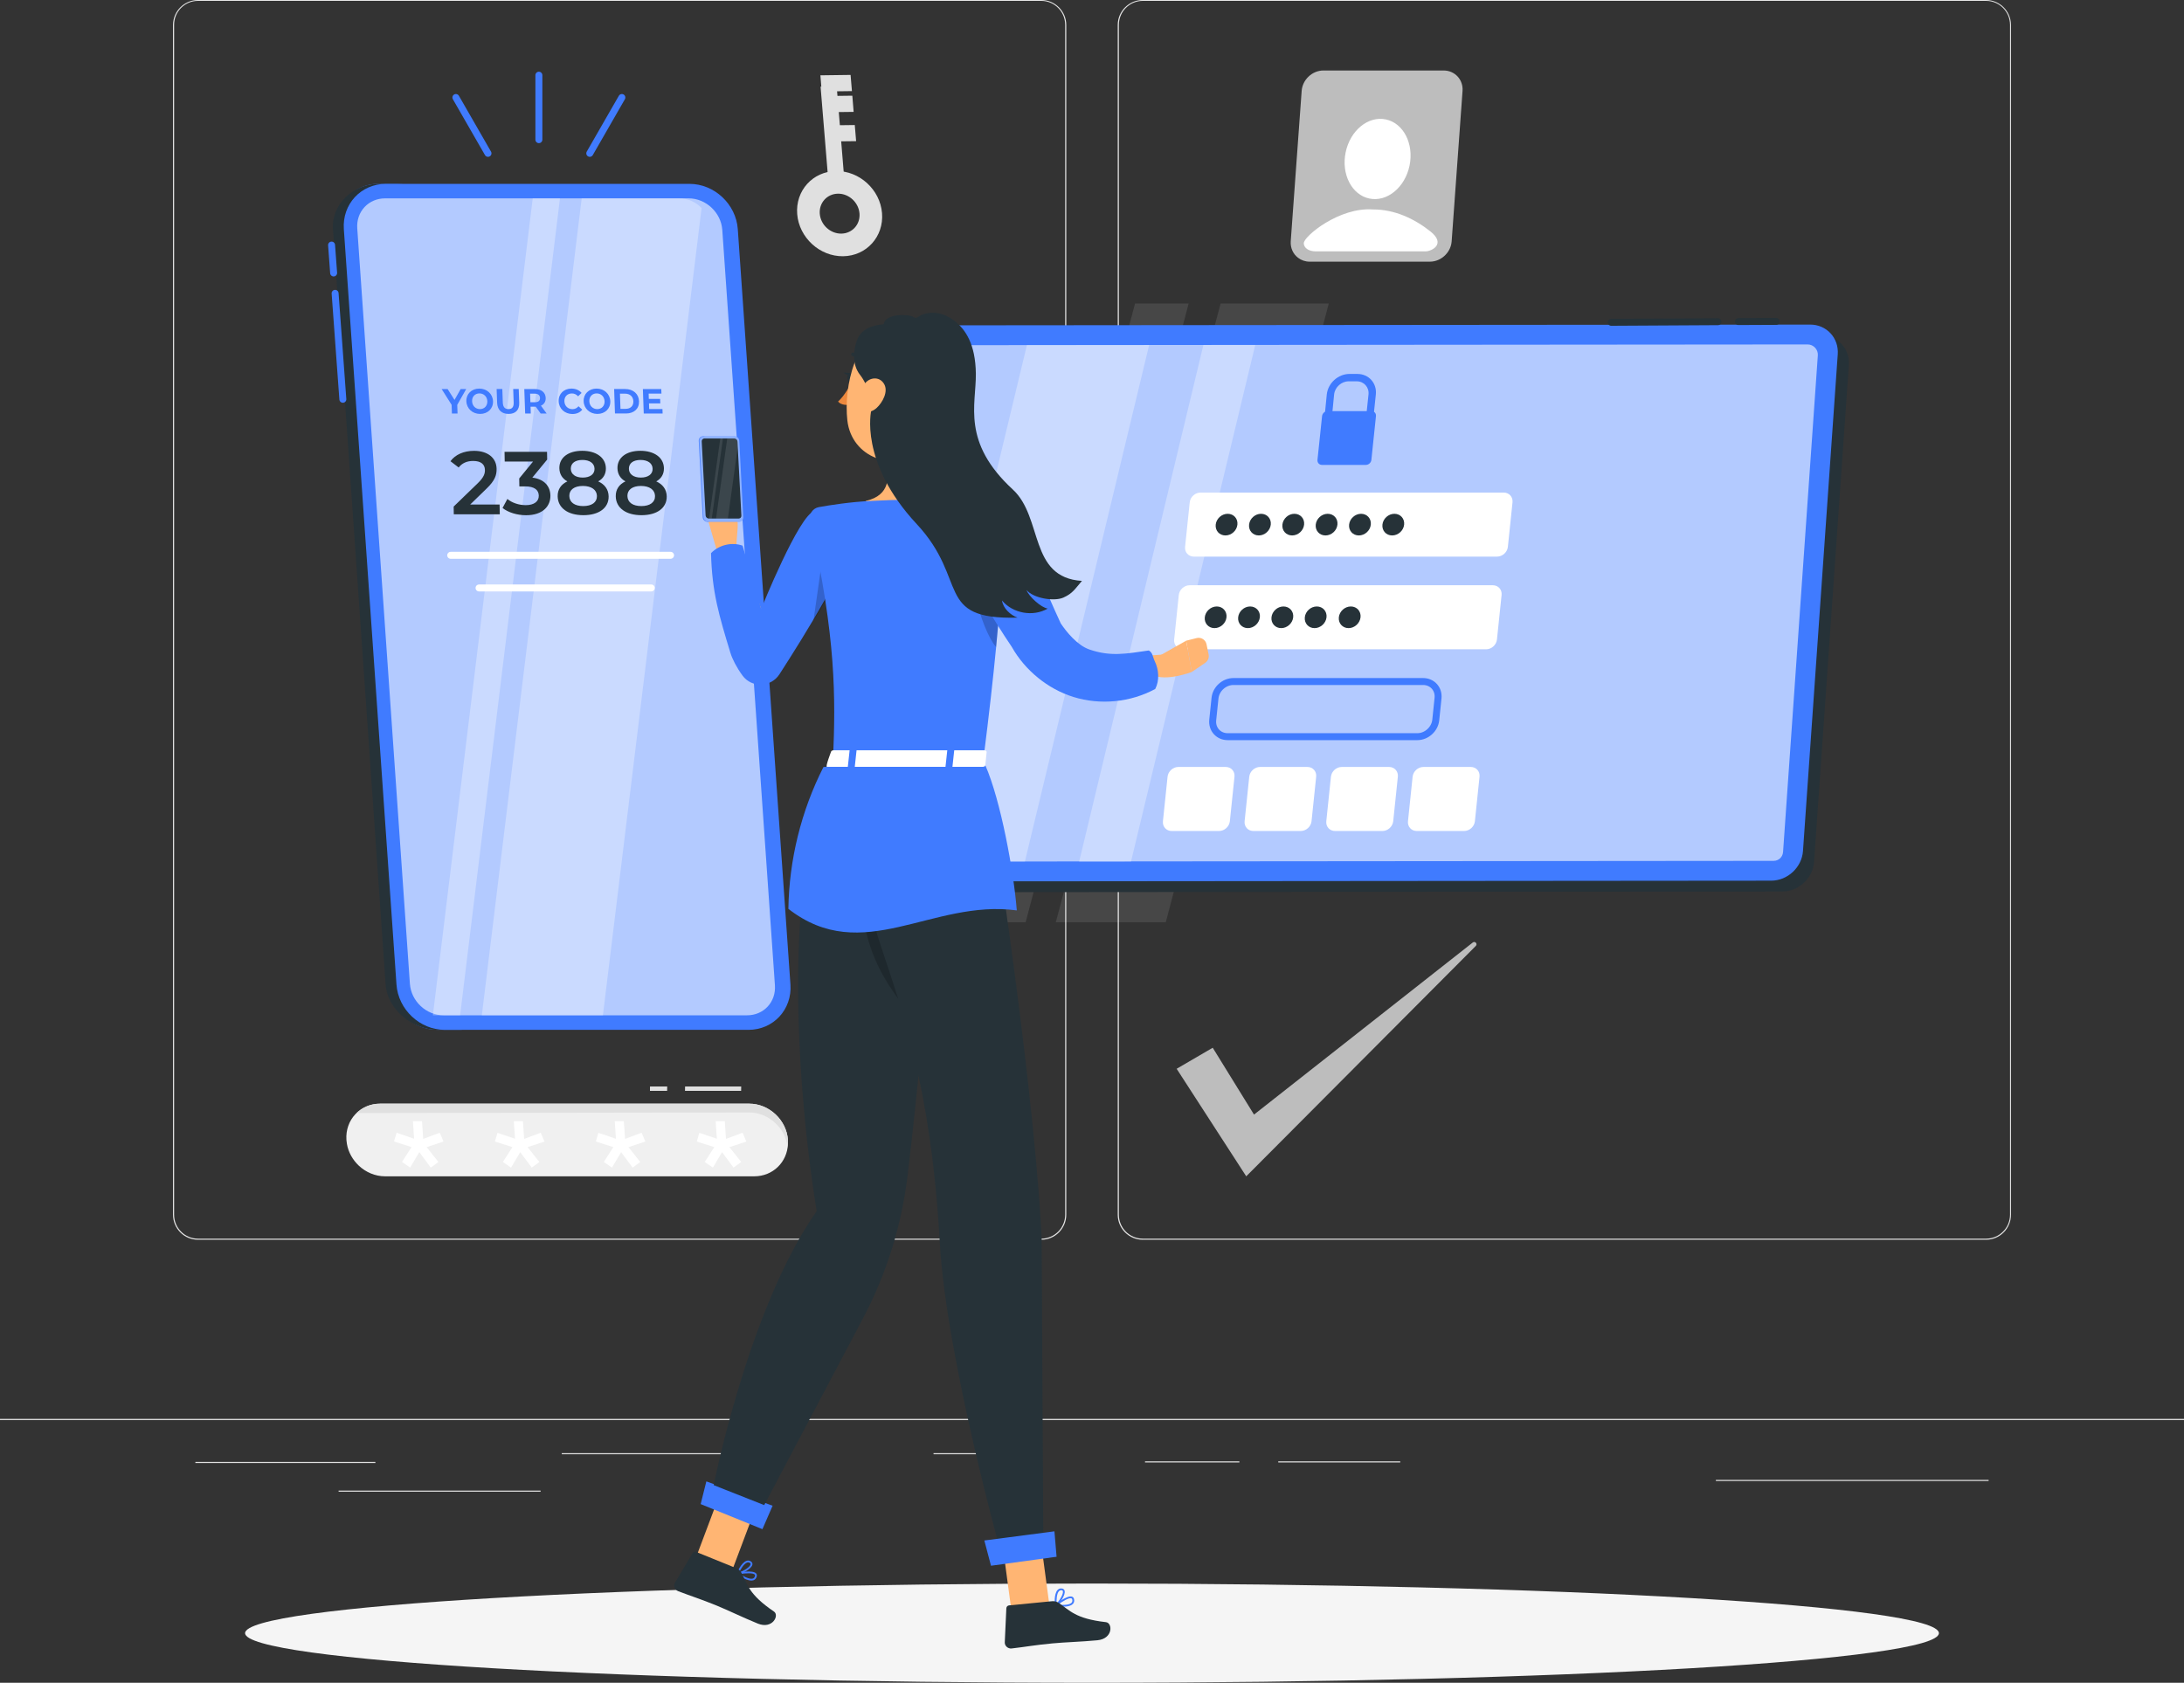 <svg width="314" height="242" viewBox="0 0 314 242" fill="none" xmlns="http://www.w3.org/2000/svg">
<rect x="0" y="0" width="314" height="242" fill="#333333" stroke="none"/>
<g clip-path="url(#clip0_34_4956)">
<path d="M157 242C224.248 242 278.763 238.805 278.763 234.863C278.763 230.922 224.248 227.727 157 227.727C89.752 227.727 35.237 230.922 35.237 234.863C35.237 238.805 89.752 242 157 242Z" fill="#F5F5F5"/>
<path d="M149.715 178.288H28.455C26.476 178.282 24.875 176.674 24.875 174.688V3.568C24.894 1.595 26.489 0.006 28.455 0H149.715C151.693 0 153.301 1.614 153.301 3.6V174.688C153.295 176.674 151.693 178.288 149.715 178.288ZM28.455 0.126C26.564 0.132 25.032 1.671 25.032 3.568V174.688C25.032 176.586 26.564 178.124 28.455 178.13H149.715C151.605 178.124 153.138 176.586 153.144 174.688V3.568C153.138 1.671 151.605 0.132 149.715 0.126H28.455Z" fill="#E6E6E6"/>
<path d="M285.551 178.288H164.285C162.306 178.282 160.705 176.674 160.699 174.688V3.568C160.718 1.595 162.319 0.006 164.285 0H285.551C287.517 0.006 289.106 1.595 289.125 3.568V174.688C289.125 176.674 287.53 178.282 285.551 178.288ZM164.291 0.126C162.401 0.132 160.868 1.671 160.862 3.568V174.688C160.868 176.586 162.401 178.124 164.291 178.13H285.558C287.448 178.124 288.98 176.586 288.987 174.688V3.568C288.98 1.671 287.448 0.132 285.558 0.126H164.291Z" fill="#E6E6E6"/>
<path d="M53.97 210.239H28.09V210.396H53.97V210.239Z" fill="#E0E0E0"/>
<path d="M106.722 208.978H80.767V209.135H106.722V208.978Z" fill="#E0E0E0"/>
<path d="M140.496 208.978H134.216V209.135H140.496V208.978Z" fill="#E0E0E0"/>
<path d="M77.727 214.362H48.682V214.519H77.727V214.362Z" fill="#E0E0E0"/>
<path d="M178.189 210.156H164.624V210.314H178.189V210.156Z" fill="#E0E0E0"/>
<path d="M201.318 210.156H183.778V210.314H201.318V210.156Z" fill="#E0E0E0"/>
<path d="M285.909 212.823H246.697V212.981H285.909V212.823Z" fill="#E0E0E0"/>
<path d="M314 204.054H0V204.212H314V204.054Z" fill="#EBEBEB"/>
<path opacity="0.8" d="M210.273 13.082L208.71 34.687C208.659 35.437 208.333 36.124 207.837 36.635C207.265 37.246 206.449 37.631 205.57 37.631H188.306C187.665 37.631 187.094 37.429 186.635 37.076C185.926 36.547 185.505 35.67 185.574 34.687L187.144 13.082C187.257 11.455 188.664 10.137 190.284 10.137H207.548C209.168 10.137 210.393 11.455 210.273 13.082Z" fill="#E0E0E0"/>
<path d="M202.652 23.826C203.307 20.684 201.782 17.705 199.247 17.173C196.711 16.64 194.124 18.755 193.469 21.898C192.814 25.04 194.339 28.019 196.875 28.551C199.411 29.084 201.998 26.969 202.652 23.826Z" fill="white"/>
<path d="M204.967 36.149H189.166C188.168 36.149 187.471 35.67 187.446 34.989C187.408 34.012 192.532 29.757 197.393 30.122C197.412 30.122 197.431 30.122 197.443 30.122C197.462 30.122 197.481 30.122 197.5 30.122C200.477 30.135 203.284 31.402 205.639 33.268C207.987 35.128 205.771 36.149 204.967 36.149Z" fill="white"/>
<path d="M121.217 36.849C117.857 36.893 114.893 34.176 114.616 30.803C114.34 27.424 116.846 24.644 120.212 24.6C123.572 24.555 126.536 27.273 126.812 30.646C127.088 34.025 124.576 36.805 121.217 36.849ZM120.482 27.853C118.906 27.872 117.731 29.177 117.863 30.759C117.995 32.341 119.383 33.615 120.953 33.596C122.529 33.577 123.703 32.272 123.572 30.69C123.44 29.107 122.052 27.834 120.482 27.853Z" fill="#E0E0E0"/>
<path d="M121.518 27.38L119.207 27.411L117.976 12.457L120.293 12.432L121.518 27.38Z" fill="#E0E0E0"/>
<path d="M122.485 13.101L118.139 13.157L117.951 10.831L122.29 10.774L122.485 13.101Z" fill="#E0E0E0"/>
<path d="M122.73 16.089L118.648 16.139L118.46 13.813L122.542 13.762L122.73 16.089Z" fill="#E0E0E0"/>
<path d="M123.088 20.3L119.521 20.344L119.333 18.024L122.893 17.98L123.088 20.3Z" fill="#E0E0E0"/>
<path d="M49.807 163.939C49.819 164.128 49.844 164.318 49.876 164.5C50.083 165.717 50.717 166.814 51.59 167.634C52.595 168.579 53.939 169.166 55.377 169.166H108.437C111.125 169.166 113.191 167.123 113.285 164.5C113.291 164.318 113.291 164.128 113.279 163.939C113.178 162.502 112.506 161.191 111.495 160.251C110.49 159.306 109.146 158.719 107.708 158.719H54.648C51.772 158.719 49.606 161.058 49.807 163.939Z" fill="#F0F0F0"/>
<path d="M113.285 164.5C113.285 164.671 113.266 164.841 113.241 165.005C113.103 163.643 112.437 162.407 111.476 161.512C110.472 160.566 109.128 159.98 107.689 159.98L51.264 160.068C52.124 159.23 53.317 158.719 54.655 158.719H107.715C109.153 158.719 110.49 159.306 111.501 160.251C112.506 161.191 113.191 162.502 113.291 163.939C113.291 164.128 113.291 164.318 113.285 164.5Z" fill="#E0E0E0"/>
<path d="M104.204 161.235L104.38 163.782L106.76 162.899L107.3 164.16L104.87 164.967L106.565 167.104L105.466 167.911L103.815 165.692L102.496 167.911L101.321 167.104L102.697 164.967L100.178 164.16L100.543 162.912L103.067 163.763L102.891 161.241H104.204V161.235Z" fill="white"/>
<path d="M89.691 161.235L89.867 163.782L92.247 162.899L92.787 164.16L90.357 164.967L92.052 167.104L90.953 167.911L89.302 165.692L87.983 167.911L86.808 167.104L88.184 164.967L85.665 164.16L86.03 162.912L88.554 163.763L88.379 161.241H89.691V161.235Z" fill="white"/>
<path d="M75.184 161.235L75.36 163.782L77.74 162.899L78.28 164.16L75.85 164.967L77.546 167.104L76.447 167.911L74.795 165.692L73.476 167.911L72.302 167.104L73.677 164.967L71.159 164.16L71.523 162.912L74.047 163.763L73.872 161.241H75.184V161.235Z" fill="white"/>
<path d="M60.671 161.235L60.847 163.782L63.227 162.899L63.767 164.16L61.337 164.967L63.032 167.104L61.933 167.911L60.288 165.686L58.969 167.905L57.795 167.098L59.17 164.961L56.652 164.154L57.016 162.905L59.541 163.756L59.365 161.235H60.671Z" fill="white"/>
<path d="M95.914 156.878H93.446L93.453 156.248H95.927L95.914 156.878Z" fill="#E0E0E0"/>
<path d="M106.553 156.878H98.483L98.496 156.248H106.565L106.553 156.878Z" fill="#E0E0E0"/>
<g opacity="0.8">
<path d="M169.171 153.701L179.175 169.165L212.182 136.03C212.471 135.74 212.076 135.286 211.749 135.538L180.293 160.289L174.358 150.675L169.171 153.701Z" fill="#E0E0E0"/>
</g>
<path opacity="0.1" d="M163.192 43.639L139.491 132.632H147.461L170.898 43.639H163.192Z" fill="white"/>
<path opacity="0.1" d="M175.495 43.639L151.794 132.632H167.607L191.044 43.639H175.495Z" fill="white"/>
<path d="M260.815 123.932L265.814 52.503C265.977 50.145 264.2 48.229 261.832 48.235L137.658 48.342C135.296 48.342 133.249 50.259 133.08 52.616L128.081 124.045C127.917 126.403 129.695 128.319 132.062 128.313L256.237 128.206C258.598 128.212 260.652 126.296 260.815 123.932Z" fill="#263238"/>
<path d="M259.22 122.374L264.218 50.946C264.382 48.588 262.605 46.671 260.237 46.678L136.063 46.785C133.701 46.785 131.654 48.702 131.484 51.059L126.486 122.488C126.322 124.846 128.099 126.762 130.467 126.756L254.641 126.649C257.009 126.649 259.056 124.739 259.22 122.374Z" fill="#407BFF"/>
<path opacity="0.6" d="M255.929 123.434C255.753 123.598 255.445 123.799 254.993 123.799L130.819 123.906C129.983 123.906 129.299 123.175 129.362 122.343L134.361 50.914C134.392 50.467 134.612 50.177 134.788 50.007C134.963 49.843 135.271 49.641 135.723 49.641L259.898 49.534C260.733 49.534 261.411 50.265 261.355 51.097L256.356 122.526C256.324 122.973 256.105 123.263 255.929 123.434Z" fill="white"/>
<path d="M214.625 84.164H171.036C170.257 84.164 169.56 84.794 169.478 85.569L168.813 91.968C168.731 92.744 169.296 93.374 170.075 93.374H213.665C214.443 93.374 215.14 92.744 215.222 91.968L215.888 85.569C215.969 84.794 215.404 84.164 214.625 84.164Z" fill="white"/>
<path d="M176.223 110.295H169.422C168.643 110.295 167.946 110.926 167.864 111.701L167.199 118.1C167.117 118.876 167.682 119.506 168.461 119.506H175.262C176.041 119.506 176.738 118.876 176.82 118.1L177.485 111.701C177.567 110.926 177.002 110.295 176.223 110.295Z" fill="white"/>
<path d="M187.967 110.295H181.166C180.387 110.295 179.69 110.926 179.608 111.701L178.942 118.1C178.861 118.876 179.426 119.506 180.205 119.506H187.006C187.785 119.506 188.482 118.876 188.563 118.1L189.229 111.701C189.311 110.926 188.745 110.295 187.967 110.295Z" fill="white"/>
<path d="M199.71 110.295H192.909C192.13 110.295 191.433 110.926 191.352 111.701L190.686 118.1C190.604 118.876 191.17 119.506 191.948 119.506H198.75C199.528 119.506 200.225 118.876 200.307 118.1L200.973 111.701C201.054 110.926 200.489 110.295 199.71 110.295Z" fill="white"/>
<path d="M211.454 110.295H204.653C203.874 110.295 203.177 110.926 203.095 111.701L202.429 118.1C202.348 118.876 202.913 119.506 203.692 119.506H210.493C211.272 119.506 211.969 118.876 212.05 118.1L212.716 111.701C212.798 110.926 212.233 110.295 211.454 110.295Z" fill="white"/>
<path d="M176.506 105.939H203.773C205.099 105.939 206.285 104.867 206.424 103.543L206.75 100.404C206.888 99.08 205.927 98.008 204.602 98.008H177.335C176.01 98.008 174.823 99.08 174.684 100.404L174.358 103.543C174.22 104.867 175.181 105.939 176.506 105.939Z" stroke="#407BFF" stroke-miterlimit="10" stroke-linecap="round" stroke-linejoin="round"/>
<path d="M216.195 70.836H172.606C171.827 70.836 171.13 71.467 171.049 72.242L170.383 78.641C170.301 79.416 170.866 80.047 171.645 80.047H215.235C216.013 80.047 216.71 79.416 216.792 78.641L217.458 72.242C217.539 71.467 216.974 70.836 216.195 70.836Z" fill="white"/>
<path d="M176.336 88.772C176.424 87.908 175.802 87.215 174.936 87.215C174.075 87.215 173.303 87.915 173.215 88.772C173.127 89.636 173.749 90.329 174.615 90.329C175.482 90.329 176.248 89.629 176.336 88.772Z" fill="#263238"/>
<path d="M181.134 88.772C181.222 87.908 180.6 87.215 179.734 87.215C178.873 87.215 178.101 87.915 178.013 88.772C177.925 89.636 178.547 90.329 179.413 90.329C180.274 90.329 181.04 89.629 181.134 88.772Z" fill="#263238"/>
<path d="M185.926 88.772C186.014 87.908 185.392 87.215 184.525 87.215C183.665 87.215 182.893 87.915 182.805 88.772C182.717 89.636 183.338 90.329 184.205 90.329C185.065 90.329 185.838 89.629 185.926 88.772Z" fill="#263238"/>
<path d="M190.717 88.772C190.805 87.908 190.184 87.215 189.317 87.215C188.45 87.215 187.684 87.915 187.596 88.772C187.508 89.636 188.13 90.329 188.997 90.329C189.857 90.329 190.629 89.629 190.717 88.772Z" fill="#263238"/>
<path d="M195.609 88.772C195.697 87.908 195.076 87.215 194.209 87.215C193.349 87.215 192.576 87.915 192.488 88.772C192.4 89.636 193.022 90.329 193.889 90.329C194.749 90.329 195.515 89.629 195.609 88.772Z" fill="#263238"/>
<path d="M177.906 75.445C177.994 74.581 177.372 73.888 176.506 73.888C175.645 73.888 174.873 74.587 174.785 75.445C174.697 76.308 175.319 77.002 176.185 77.002C177.046 77.002 177.818 76.308 177.906 75.445Z" fill="#263238"/>
<path d="M182.704 75.445C182.792 74.581 182.17 73.888 181.304 73.888C180.443 73.888 179.671 74.587 179.583 75.445C179.495 76.308 180.117 77.002 180.983 77.002C181.844 77.002 182.61 76.308 182.704 75.445Z" fill="#263238"/>
<path d="M187.496 75.445C187.584 74.581 186.962 73.888 186.095 73.888C185.235 73.888 184.462 74.587 184.374 75.445C184.287 76.308 184.908 77.002 185.775 77.002C186.635 77.002 187.408 76.308 187.496 75.445Z" fill="#263238"/>
<path d="M192.287 75.445C192.375 74.581 191.754 73.888 190.887 73.888C190.027 73.888 189.254 74.587 189.166 75.445C189.078 76.308 189.7 77.002 190.567 77.002C191.433 77.002 192.199 76.308 192.287 75.445Z" fill="#263238"/>
<path d="M197.085 75.445C197.173 74.581 196.551 73.888 195.685 73.888C194.824 73.888 194.052 74.587 193.964 75.445C193.876 76.308 194.498 77.002 195.365 77.002C196.225 77.002 196.997 76.308 197.085 75.445Z" fill="#263238"/>
<path d="M201.877 75.445C201.965 74.581 201.343 73.888 200.477 73.888C199.616 73.888 198.844 74.587 198.756 75.445C198.668 76.308 199.29 77.002 200.156 77.002C201.017 77.002 201.789 76.308 201.877 75.445Z" fill="#263238"/>
<path d="M197.808 56.727L197.468 59.961C197.437 60.251 197.18 60.49 196.884 60.49C196.596 60.49 196.382 60.257 196.413 59.961L196.753 56.727C196.859 55.68 196.099 54.836 195.057 54.836H193.901C192.859 54.836 191.917 55.687 191.81 56.727L191.515 59.728H190.46L190.755 56.727C190.925 55.1 192.388 53.776 194.014 53.776H195.17C196.79 53.783 197.977 55.1 197.808 56.727Z" fill="#407BFF"/>
<path d="M197.826 59.841L197.167 66.139C197.123 66.537 196.771 66.858 196.369 66.858H190.064C189.669 66.858 189.38 66.537 189.417 66.139L190.077 59.841C190.102 59.583 190.265 59.356 190.479 59.23C190.598 59.16 190.73 59.123 190.874 59.123H197.179C197.318 59.123 197.437 59.16 197.544 59.223C197.738 59.349 197.858 59.577 197.826 59.841Z" fill="#407BFF"/>
<path d="M246.999 46.262L231.65 46.35" stroke="#263238" stroke-miterlimit="10" stroke-linecap="round" stroke-linejoin="round"/>
<path d="M255.364 46.218L249.938 46.243" stroke="#263238" stroke-miterlimit="10" stroke-linecap="round" stroke-linejoin="round"/>
<g opacity="0.3">
<path d="M147.643 49.622H165.214L147.354 123.9H133.211C133.199 123.9 133.186 123.9 133.174 123.9C131.421 123.894 130.191 122.21 130.599 120.502L147.643 49.622Z" fill="white"/>
<path d="M173.014 49.622H180.468L162.608 123.906H155.154L173.014 49.622Z" fill="white"/>
</g>
<path d="M54.416 26.434H57.983C54.397 26.434 51.69 29.353 51.942 32.953L59.509 141.578C59.76 145.177 62.869 148.096 66.461 148.096H62.894C59.308 148.096 56.193 145.177 55.942 141.578L48.375 32.959C48.123 29.353 50.83 26.434 54.416 26.434Z" fill="#407BFF"/>
<path d="M54.416 26.434H57.983C54.397 26.434 51.691 29.353 51.942 32.953L59.509 141.578C59.76 145.177 62.869 148.096 66.461 148.096H62.894C59.308 148.096 55.691 145.177 55.44 141.578L47.872 32.959C47.621 29.353 50.83 26.434 54.416 26.434Z" fill="#263238"/>
<path d="M63.955 148.103H107.601C111.187 148.103 113.894 145.184 113.643 141.584L106.075 32.959C105.824 29.36 102.715 26.441 99.123 26.441H55.477C51.891 26.441 49.185 29.36 49.436 32.959L57.003 141.584C57.254 145.184 60.369 148.103 63.955 148.103Z" fill="#407BFF"/>
<g opacity="0.6">
<path d="M99.01 28.527C101.503 28.527 103.67 30.564 103.846 33.066L111.413 141.691C111.495 142.857 111.124 143.942 110.371 144.755C109.617 145.562 108.568 146.01 107.413 146.01H63.767C61.274 146.01 59.107 143.973 58.931 141.47L51.364 32.846C51.282 31.68 51.653 30.595 52.406 29.782C53.16 28.975 54.209 28.527 55.364 28.527H99.01Z" fill="white"/>
</g>
<g opacity="0.3">
<path d="M86.683 146.01H69.274L83.63 28.527H97.641C98.916 28.527 100.059 29.063 100.869 29.921L86.683 146.01Z" fill="white"/>
<path d="M66.153 146.01H62.235L76.591 28.527H80.509L66.153 146.01Z" fill="white"/>
</g>
<path d="M64.797 79.858H96.41" stroke="white" stroke-miterlimit="10" stroke-linecap="round" stroke-linejoin="round"/>
<path d="M68.873 84.554H93.635" stroke="white" stroke-miterlimit="10" stroke-linecap="round" stroke-linejoin="round"/>
<path d="M65.739 58.221L65.783 59.469H64.973L64.929 58.215L63.497 55.951H64.357L65.349 57.515L66.229 55.951H67.026L65.739 58.221Z" fill="#407BFF"/>
<path d="M67.051 57.704C67.014 56.657 67.799 55.882 68.904 55.882C70.003 55.882 70.844 56.651 70.882 57.704C70.92 58.757 70.129 59.526 69.03 59.526C67.924 59.526 67.089 58.751 67.051 57.704ZM70.066 57.704C70.041 57.036 69.557 56.576 68.929 56.576C68.301 56.576 67.849 57.036 67.874 57.704C67.899 58.372 68.383 58.833 69.011 58.833C69.632 58.833 70.085 58.372 70.066 57.704Z" fill="#407BFF"/>
<path d="M71.472 57.918L71.403 55.945H72.22L72.289 57.887C72.314 58.555 72.609 58.833 73.105 58.833C73.601 58.833 73.878 58.555 73.853 57.887L73.783 55.945H74.581L74.65 57.918C74.688 58.952 74.116 59.526 73.124 59.526C72.119 59.526 71.51 58.952 71.472 57.918Z" fill="#407BFF"/>
<path d="M77.734 59.469L77.024 58.486H76.986H76.283L76.314 59.469H75.504L75.379 55.951H76.892C77.828 55.951 78.431 56.437 78.456 57.231C78.475 57.761 78.224 58.145 77.771 58.341L78.594 59.469H77.734ZM76.873 56.613H76.214L76.258 57.843H76.917C77.413 57.843 77.652 57.609 77.639 57.231C77.627 56.834 77.369 56.613 76.873 56.613Z" fill="#407BFF"/>
<path d="M80.321 57.704C80.283 56.645 81.068 55.882 82.155 55.882C82.757 55.882 83.272 56.103 83.618 56.506L83.115 56.992C82.871 56.721 82.569 56.582 82.224 56.582C81.571 56.582 81.118 57.042 81.144 57.71C81.169 58.372 81.646 58.839 82.305 58.839C82.657 58.839 82.946 58.7 83.172 58.423L83.712 58.908C83.398 59.318 82.902 59.539 82.287 59.539C81.194 59.526 80.352 58.77 80.321 57.704Z" fill="#407BFF"/>
<path d="M83.913 57.704C83.876 56.657 84.66 55.882 85.766 55.882C86.865 55.882 87.706 56.651 87.744 57.704C87.782 58.757 86.99 59.526 85.891 59.526C84.786 59.526 83.951 58.751 83.913 57.704ZM86.921 57.704C86.896 57.036 86.413 56.576 85.785 56.576C85.157 56.576 84.704 57.036 84.73 57.704C84.755 58.372 85.238 58.833 85.866 58.833C86.494 58.833 86.946 58.372 86.921 57.704Z" fill="#407BFF"/>
<path d="M88.297 55.945H89.885C91.028 55.945 91.838 56.639 91.876 57.704C91.914 58.769 91.154 59.463 90.005 59.463H88.416L88.297 55.945ZM89.948 58.795C90.645 58.795 91.085 58.379 91.06 57.704C91.035 57.029 90.564 56.613 89.873 56.613H89.132L89.207 58.795H89.948Z" fill="#407BFF"/>
<path d="M95.242 58.814L95.267 59.469H92.554L92.429 55.951H95.073L95.098 56.607H93.258L93.283 57.37H94.909L94.934 58.007H93.308L93.333 58.82H95.242V58.814Z" fill="#407BFF"/>
<path d="M71.83 72.551L71.856 73.963H65.243L65.224 72.847L68.728 69.455C69.582 68.617 69.727 68.093 69.72 67.589C69.708 66.763 69.136 66.29 68.031 66.29C67.158 66.29 66.436 66.587 65.946 67.23L64.765 66.328C65.444 65.389 66.674 64.834 68.15 64.834C70.097 64.834 71.372 65.824 71.397 67.419C71.41 68.295 71.183 69.089 69.959 70.262L67.604 72.551H71.83Z" fill="#263238"/>
<path d="M79.134 71.265C79.159 72.784 78.041 74.095 75.636 74.095C74.368 74.095 73.093 73.711 72.251 73.055L72.948 71.756C73.595 72.299 74.575 72.645 75.592 72.645C76.785 72.645 77.476 72.116 77.464 71.284C77.451 70.47 76.848 69.947 75.492 69.947H74.669L74.65 68.806L76.641 66.373H72.565L72.54 64.973H78.65L78.669 66.089L76.534 68.686C78.236 68.894 79.109 69.909 79.134 71.265Z" fill="#263238"/>
<path d="M87.505 71.378C87.537 73.049 86.105 74.089 83.876 74.089C81.646 74.089 80.208 73.049 80.177 71.378C80.158 70.388 80.66 69.657 81.571 69.228C80.849 68.831 80.44 68.188 80.421 67.337C80.396 65.792 81.721 64.828 83.706 64.828C85.703 64.828 87.078 65.792 87.11 67.337C87.122 68.188 86.727 68.831 86.004 69.228C86.946 69.657 87.487 70.388 87.505 71.378ZM85.822 71.328C85.803 70.439 85.031 69.884 83.8 69.884C82.569 69.884 81.835 70.439 81.853 71.328C81.872 72.242 82.62 72.778 83.85 72.778C85.081 72.778 85.841 72.242 85.822 71.328ZM82.067 67.419C82.079 68.188 82.726 68.68 83.781 68.68C84.843 68.68 85.489 68.188 85.477 67.419C85.464 66.606 84.761 66.145 83.737 66.145C82.707 66.145 82.054 66.606 82.067 67.419Z" fill="#263238"/>
<path d="M95.858 71.378C95.889 73.049 94.457 74.089 92.228 74.089C89.998 74.089 88.56 73.049 88.529 71.378C88.51 70.388 89.012 69.657 89.923 69.228C89.201 68.831 88.793 68.188 88.774 67.337C88.749 65.792 90.074 64.828 92.058 64.828C94.055 64.828 95.431 65.792 95.456 67.337C95.468 68.188 95.073 68.831 94.35 69.228C95.299 69.657 95.839 70.388 95.858 71.378ZM94.175 71.328C94.156 70.439 93.383 69.884 92.152 69.884C90.921 69.884 90.187 70.439 90.206 71.328C90.224 72.242 90.972 72.778 92.203 72.778C93.433 72.778 94.193 72.242 94.175 71.328ZM90.419 67.419C90.432 68.188 91.079 68.68 92.134 68.68C93.195 68.68 93.842 68.188 93.829 67.419C93.817 66.606 93.113 66.145 92.09 66.145C91.06 66.145 90.406 66.606 90.419 67.419Z" fill="#263238"/>
<path d="M48.18 42.183L49.292 57.42" stroke="#407BFF" stroke-miterlimit="10" stroke-linecap="round" stroke-linejoin="round"/>
<path d="M47.671 35.242L47.967 39.257" stroke="#407BFF" stroke-miterlimit="10" stroke-linecap="round" stroke-linejoin="round"/>
<path d="M77.476 20.086V10.812" stroke="#407BFF" stroke-miterlimit="10" stroke-linecap="round" stroke-linejoin="round"/>
<path d="M70.16 22.053L65.544 14.021" stroke="#407BFF" stroke-miterlimit="10" stroke-linecap="round" stroke-linejoin="round"/>
<path d="M89.408 14.021L84.793 22.053" stroke="#407BFF" stroke-miterlimit="10" stroke-linecap="round" stroke-linejoin="round"/>
<path d="M108.336 227.254C108.568 227.172 108.725 226.983 108.801 226.699C108.857 226.485 108.776 226.346 108.7 226.264C108.217 225.76 106.251 226.119 106.031 226.157C105.981 226.17 105.937 226.208 105.931 226.258C105.918 226.308 105.937 226.359 105.981 226.39C106.308 226.624 106.785 226.926 107.256 227.122C107.645 227.279 108.035 227.361 108.336 227.254ZM108.512 226.441C108.543 226.472 108.575 226.529 108.55 226.636C108.499 226.832 108.399 226.958 108.248 227.008C107.89 227.134 107.212 226.895 106.396 226.359C107.181 226.239 108.254 226.17 108.512 226.441Z" fill="#407BFF"/>
<path d="M106.069 226.416C106.672 226.34 108.054 225.627 108.173 225.01C108.198 224.89 108.192 224.669 107.903 224.512C107.721 224.411 107.526 224.392 107.325 224.461C106.565 224.72 105.956 226.17 105.931 226.233C105.912 226.277 105.918 226.321 105.95 226.359C105.962 226.378 105.981 226.39 106.006 226.397C106.025 226.416 106.05 226.416 106.069 226.416ZM107.777 224.739C107.922 224.821 107.928 224.902 107.915 224.966C107.84 225.344 106.923 225.924 106.276 226.113C106.502 225.64 106.961 224.871 107.413 224.713C107.52 224.676 107.627 224.676 107.727 224.72C107.746 224.72 107.758 224.726 107.777 224.739Z" fill="#407BFF"/>
<path d="M100.109 223.875L105.221 225.949L109.68 214.091L104.568 212.016L100.109 223.875Z" fill="#FFB573"/>
<path d="M105.868 225.527L100.122 223.194C99.915 223.112 99.682 223.181 99.569 223.371L97.051 227.595C96.787 228.03 97.013 228.635 97.497 228.824C99.513 229.599 100.524 229.877 103.055 230.904C104.606 231.535 106.81 232.613 108.958 233.489C111.055 234.34 112.092 232.31 111.275 231.755C107.62 229.278 107.476 227.847 106.597 226.182C106.433 225.886 106.176 225.653 105.868 225.527Z" fill="#263238"/>
<path d="M109.617 219.909L100.737 216.303L101.554 213.038L111.08 216.537L109.617 219.909Z" fill="#407BFF"/>
<path d="M118.51 82.65C116.707 87.883 111.376 100.214 107.268 95.083C106.534 94.168 105.912 93.172 105.472 92.082C103.727 87.763 103.299 80.765 103.08 79.233L101.679 74.436C101.654 74.354 101.642 74.266 101.642 74.184L101.616 71.448C101.616 70.338 102.508 69.676 103.714 69.777C103.714 69.777 105.661 69.55 105.661 70.716L106.038 74.827H106.025C106.22 76.258 105.654 78.25 105.987 79.568C107.237 84.504 108.97 84.725 110.057 89.819C111.57 86.143 114.277 79.782 114.277 79.782C116.104 80.009 119.1 80.929 118.51 82.65Z" fill="#FFB573"/>
<path d="M112.066 96.961C110.842 98.859 108.079 98.972 106.747 97.144C105.931 96.028 105.29 94.799 105.008 93.866C103.375 88.495 102.364 85.16 102.226 79.549C103.362 78.364 105.215 77.916 106.766 78.471L109.441 87.568C109.441 87.568 114.892 73.982 117.09 73.496C119.69 72.923 120.77 75.249 121.863 78.111C122.648 80.166 115.615 91.47 112.066 96.961Z" fill="#407BFF"/>
<path d="M134.065 59.898C133.45 63.05 132.068 69.928 134.266 72.034C134.266 72.034 133.406 75.23 127.572 75.23C121.154 75.23 124.507 72.034 124.507 72.034C128.011 71.195 127.917 68.585 127.308 66.133L134.065 59.898Z" fill="#FFB573"/>
<path d="M124.25 52.465C124.287 52.465 124.325 52.459 124.363 52.44C124.488 52.377 124.538 52.225 124.476 52.099C123.854 50.857 122.705 50.712 122.654 50.706C122.516 50.687 122.391 50.788 122.378 50.927C122.366 51.066 122.46 51.192 122.598 51.204C122.636 51.211 123.527 51.33 124.023 52.326C124.067 52.415 124.155 52.465 124.25 52.465Z" fill="#263238"/>
<path d="M122.334 55.22C122.334 55.22 121.392 56.96 120.488 57.748C120.984 58.341 121.964 58.221 121.964 58.221L122.334 55.22Z" fill="#ED893E"/>
<path d="M122.837 54.3C122.924 54.716 122.78 55.106 122.504 55.163C122.234 55.22 121.938 54.93 121.844 54.514C121.756 54.098 121.901 53.707 122.177 53.65C122.453 53.587 122.749 53.877 122.837 54.3Z" fill="#263238"/>
<path d="M122.309 53.644L121.241 53.575C121.241 53.568 121.926 54.243 122.309 53.644Z" fill="#263238"/>
<path d="M100.467 69.55V69.563C100.467 69.556 100.461 69.556 100.461 69.55H100.467Z" fill="#FFB573"/>
<path opacity="0.2" d="M118.284 79.965C119.395 78.944 120.149 79.246 120.657 80.059C121.166 82.417 118.164 87.36 116.958 89.232L118.284 79.965Z" fill="black"/>
<path d="M144 83.073C143.856 85.67 143.611 88.942 143.215 93.059C142.801 97.403 142.21 102.68 141.4 109.091C132.866 109.091 123.929 108.959 119.778 108.959C120.124 100.441 120.255 91.817 116.45 74.865C116.249 73.976 116.833 73.093 117.725 72.929C119.445 72.62 122.303 72.179 125.21 72.04C128.828 71.864 131.792 71.75 134.976 72.04C139.165 72.425 143.925 73.402 143.925 73.402C143.925 73.402 144.452 74.966 144 83.073Z" fill="#407BFF"/>
<path opacity="0.2" d="M144 83.073C143.856 85.67 143.611 88.942 143.215 93.059C140.917 90.386 138.744 81.181 139.435 78.036C141.13 79.196 142.7 80.98 143.9 82.575C143.937 82.726 143.975 82.89 144 83.073Z" fill="black"/>
<path d="M166.162 94.61L170.533 92.139L171.35 96.634C171.35 96.634 167.644 98.058 165.679 97.062L166.162 94.61Z" fill="#FFB573"/>
<path d="M173.466 92.649L173.767 94.118C173.862 94.578 173.673 95.051 173.284 95.316L171.35 96.634L170.533 92.139L172.047 91.76C172.687 91.596 173.334 92.006 173.466 92.649Z" fill="#FFB573"/>
<path d="M139.792 78.609C141.193 81.472 146.336 92.284 148.597 94.78L149.037 95.247L149.256 95.48C149.332 95.556 149.395 95.625 149.514 95.732C149.941 96.136 150.387 96.47 150.845 96.741C151.762 97.296 152.692 97.617 153.583 97.85C155.373 98.298 157.069 98.374 158.72 98.342C162.024 98.21 165.113 97.655 168.203 96.728L167.644 94.099C166.2 94.225 164.674 94.314 163.204 94.339C161.729 94.377 160.259 94.339 158.84 94.2C157.427 94.08 156.051 93.828 154.883 93.425C154.306 93.217 153.803 92.958 153.426 92.687C153.238 92.548 153.081 92.41 152.962 92.271C152.937 92.252 152.874 92.17 152.817 92.107L152.654 91.912L152.327 91.521C150.594 89.34 146.016 78.824 144.641 76.195L139.792 78.609Z" fill="#FFB573"/>
<path d="M166.093 99.08C162.526 101.009 158.187 101.431 154.318 100.227C150.638 99.08 147.366 96.4 145.47 93.034C143.203 89.686 137.168 80.217 137.921 77.764C138.819 74.839 140.728 73.024 143.919 73.812C146.16 74.36 150.443 85.286 152.51 89.654C153.326 90.871 154.877 92.8 156.617 93.399C159.688 94.465 161.948 94.005 165.17 93.544C165.76 93.897 165.716 94.446 166.012 95.064C166.621 96.312 166.721 97.85 166.093 99.08Z" fill="#407BFF"/>
<path d="M137.23 54.842C136.269 60.024 135.968 62.243 133.01 64.595C128.558 68.138 122.428 65.818 121.825 60.447C121.285 55.611 122.95 47.945 128.306 46.501C133.575 45.083 138.197 49.66 137.23 54.842Z" fill="#FFB573"/>
<path d="M155.555 83.539C154.569 84.668 154.255 85.323 152.893 85.935C151.524 86.547 148.534 86.017 147.586 84.851C147.894 85.758 149.69 87.391 150.632 87.517C148.547 88.74 145.614 88.224 144.063 86.357C144.214 87.461 145.25 88.451 146.299 88.823C134.266 89.138 139.334 83.451 131.798 75.363C123.452 66.404 125.267 59.009 125.267 59.009C125.261 57.729 124.978 55.605 123.628 53.877C122.422 52.326 122.774 50.233 123.157 49.061C123.716 47.34 125.418 46.734 127.05 46.633C127.339 44.938 130.793 45.247 131.239 45.53C131.616 45.776 131.716 45.751 132.093 45.511C132.941 44.963 135.076 44.395 137.362 46.249C138.756 47.384 140.251 49.414 140.301 53.739C140.351 58.234 138.216 63.573 145.62 70.401C149.985 74.423 147.894 83.067 155.555 83.539Z" fill="#263238"/>
<path d="M124.275 55.239C123.64 56.122 123.458 57.218 123.596 58.101C123.81 59.431 125.097 59.52 126.033 58.669C126.875 57.899 127.779 56.285 127.088 55.182C126.416 54.092 125.003 54.23 124.275 55.239Z" fill="#FFB573"/>
<path d="M135.93 109.085C135.93 109.085 133.368 145.278 130.473 169.147C129.606 176.302 127.434 183.231 124.061 189.617L109.875 216.448L102.615 213.58C102.615 213.58 107.614 188.079 117.423 174.171C117.423 174.171 110.101 132.606 119.684 108.952L135.93 109.085Z" fill="#263238"/>
<path opacity="0.2" d="M126.058 117.848C126.058 117.848 128.218 134.265 129.405 143.992C124.947 138.135 121.537 129.952 126.058 117.848Z" fill="black"/>
<path d="M154.262 230.652C154.431 230.469 154.482 230.23 154.412 229.946C154.362 229.732 154.224 229.644 154.117 229.612C153.452 229.385 151.882 230.614 151.706 230.753C151.668 230.785 151.649 230.841 151.662 230.886C151.674 230.936 151.718 230.974 151.769 230.98C152.164 231.031 152.729 231.081 153.238 231.037C153.665 230.993 154.048 230.886 154.262 230.652ZM154.029 229.858C154.073 229.871 154.13 229.902 154.155 230.009C154.205 230.205 154.174 230.362 154.067 230.482C153.816 230.76 153.094 230.86 152.12 230.766C152.761 230.287 153.678 229.732 154.029 229.858Z" fill="#407BFF"/>
<path d="M151.863 230.961C152.359 230.614 153.244 229.347 153.056 228.748C153.018 228.635 152.912 228.439 152.579 228.433C152.371 228.427 152.189 228.502 152.045 228.66C151.499 229.24 151.649 230.803 151.656 230.873C151.662 230.917 151.687 230.961 151.731 230.98C151.75 230.993 151.775 230.993 151.8 230.993C151.825 230.98 151.844 230.974 151.863 230.961ZM152.579 228.685C152.748 228.691 152.792 228.761 152.811 228.818C152.924 229.183 152.384 230.123 151.907 230.589C151.888 230.066 151.919 229.177 152.246 228.83C152.327 228.748 152.415 228.698 152.522 228.691C152.541 228.685 152.56 228.685 152.579 228.685Z" fill="#407BFF"/>
<path d="M145.394 231.472L150.889 230.942L149.212 218.396L143.711 218.932L145.394 231.472Z" fill="#FFB573"/>
<path d="M151.266 230.268L145.087 230.867C144.861 230.886 144.697 231.062 144.685 231.283L144.459 236.181C144.434 236.692 144.917 237.121 145.438 237.064C147.586 236.818 148.616 236.591 151.335 236.333C153.006 236.169 155.468 236.106 157.779 235.885C160.039 235.664 159.989 233.395 159.003 233.281C154.601 232.783 153.797 231.585 152.227 230.52C151.932 230.324 151.593 230.236 151.266 230.268Z" fill="#263238"/>
<path d="M141.369 109.079C141.369 109.079 148.402 152.27 149.759 177.853L150.01 223.68L144.314 224.795C144.314 224.795 136.062 195.556 135.114 178.66C132.596 133.817 118.045 133.741 126.799 108.997L141.369 109.079Z" fill="#263238"/>
<path d="M151.907 223.875L142.48 225.167L141.52 221.536L151.599 220.219L151.907 223.875Z" fill="#407BFF"/>
<path d="M100.479 69.593H100.461L100.467 69.562C100.467 69.575 100.473 69.581 100.479 69.593Z" fill="#FFB573"/>
<path d="M101.083 62.741H101.441C101.077 62.741 100.8 63.038 100.819 63.403L101.391 74.379C101.409 74.745 101.717 75.041 102.081 75.041H101.723C101.359 75.041 101.051 74.745 101.033 74.379L100.461 63.403C100.442 63.038 100.719 62.741 101.083 62.741Z" fill="#407BFF"/>
<path opacity="0.1" d="M101.083 62.741H101.441C101.077 62.741 100.8 63.038 100.819 63.403L101.391 74.379C101.409 74.745 101.717 75.041 102.081 75.041H101.723C101.359 75.041 101.051 74.745 101.033 74.379L100.461 63.403C100.442 63.038 100.719 62.741 101.083 62.741Z" fill="white"/>
<path d="M101.83 75.041H106.239C106.603 75.041 106.879 74.745 106.86 74.379L106.289 63.403C106.27 63.038 105.962 62.741 105.598 62.741H101.19C100.825 62.741 100.549 63.038 100.568 63.403L101.139 74.379C101.158 74.745 101.472 75.041 101.83 75.041Z" fill="#407BFF"/>
<path opacity="0.4" d="M101.83 75.041H106.239C106.603 75.041 106.879 74.745 106.86 74.379L106.289 63.403C106.27 63.038 105.962 62.741 105.598 62.741H101.19C100.825 62.741 100.549 63.038 100.568 63.403L101.139 74.379C101.158 74.745 101.472 75.041 101.83 75.041Z" fill="white"/>
<path d="M106.59 74.152C106.597 74.266 106.559 74.373 106.484 74.455C106.408 74.53 106.301 74.575 106.188 74.575H101.912C101.667 74.575 101.46 74.373 101.447 74.127L100.888 63.479C100.882 63.365 100.92 63.258 100.995 63.182C101.07 63.1 101.177 63.056 101.29 63.056H105.567C105.812 63.056 106.019 63.258 106.031 63.504L106.069 64.267L106.59 74.152Z" fill="#263238"/>
<g opacity="0.1">
<path d="M106.069 64.267L104.65 74.575H102.948L104.556 63.056H105.567C105.812 63.056 106.019 63.258 106.031 63.504L106.069 64.267Z" fill="white"/>
<path d="M102.333 74.575H101.949L103.557 63.056H103.94L102.333 74.575Z" fill="white"/>
</g>
<path d="M118.39 110.308C115.194 116.6 113.454 123.635 113.348 130.702C124.036 139.018 133.965 129.278 146.186 130.923C145.759 125.382 143.887 115.131 141.658 110.043C133.582 110.383 126.021 109.576 118.39 110.308Z" fill="#407BFF"/>
<path d="M119.502 108.057C119.502 108.057 118.642 110.276 118.887 110.276H141.294C141.488 110.276 141.645 110.182 141.658 110.062L141.853 108.145C141.865 108.013 141.702 107.899 141.488 107.899H119.854C119.69 107.899 119.552 107.962 119.502 108.057Z" fill="white"/>
<path d="M122.661 110.465H122.083C121.97 110.465 121.882 110.409 121.889 110.333L122.159 107.836C122.165 107.761 122.265 107.704 122.385 107.704H122.962C123.075 107.704 123.163 107.761 123.157 107.836L122.887 110.333C122.874 110.409 122.774 110.465 122.661 110.465Z" fill="#407BFF"/>
<path d="M136.703 110.465H136.125C136.012 110.465 135.924 110.409 135.93 110.333L136.201 107.836C136.207 107.761 136.307 107.704 136.427 107.704H137.004C137.117 107.704 137.205 107.761 137.199 107.836L136.929 110.333C136.923 110.409 136.822 110.465 136.703 110.465Z" fill="#407BFF"/>
</g>
<defs>
<clipPath id="clip0_34_4956">
<rect width="314" height="242" fill="white"/>
</clipPath>
</defs>
</svg>
